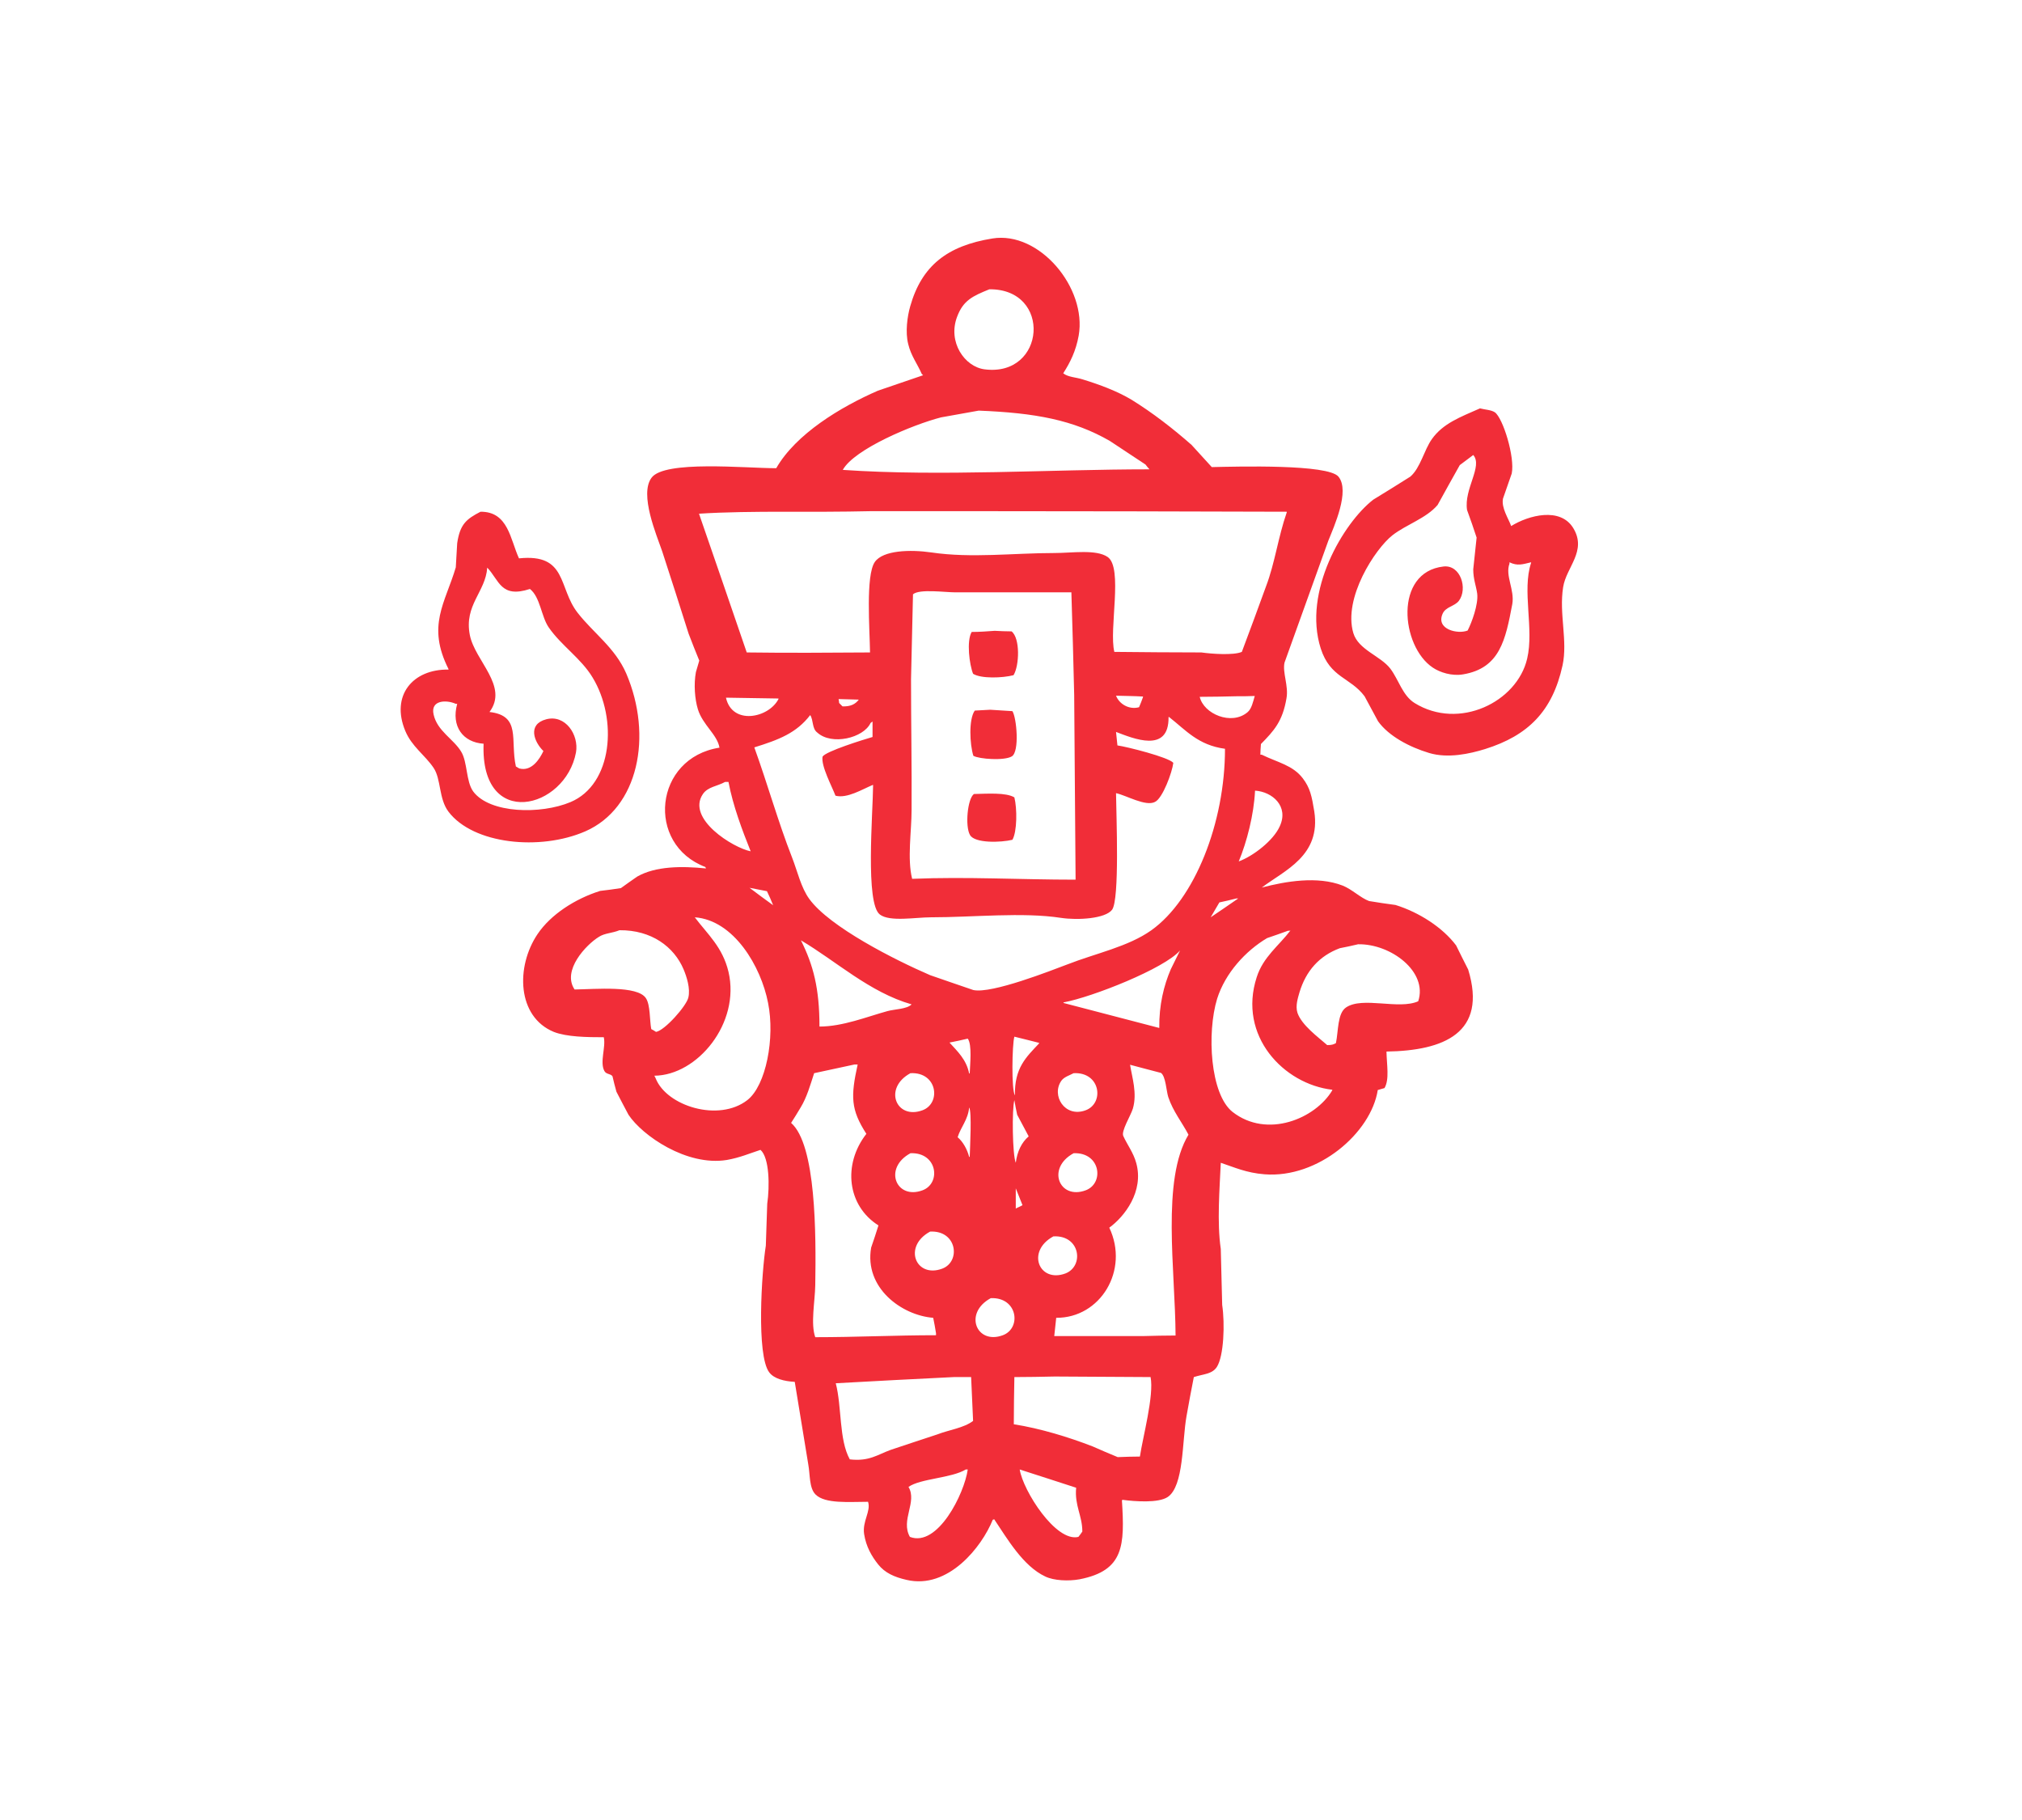 <?xml version="1.0" encoding="utf-8"?>
<!-- Generator: Adobe Illustrator 24.1.2, SVG Export Plug-In . SVG Version: 6.00 Build 0)  -->
<svg version="1.1" id="Layer_1" xmlns="http://www.w3.org/2000/svg" xmlns:xlink="http://www.w3.org/1999/xlink" x="0px" y="0px"
	 viewBox="0 0 720 648" style="enable-background:new 0 0 720 648;" xml:space="preserve">
<style type="text/css">
	.st0{fill-rule:evenodd;clip-rule:evenodd;fill:#F12D38;}
</style>
<g>
	<path id="SVGID_1_" class="st0" d="M493.7,374.4c0.1,4.8,1.1,9.9-0.7,13c-0.8,0.2-1.6,0.5-2.4,0.7c-2.4,15.3-21.3,31.5-40.3,30
		c-6.5-0.5-10.8-2.5-15.6-4.1c-0.4,9.2-1.4,21.1,0,30.7c0.2,6.6,0.3,13.3,0.5,19.9c1,6.7,0.6,18.2-1.9,22.1
		c-1.7,2.6-4.8,2.5-8.2,3.6c-0.9,4.6-1.8,9.3-2.6,13.9c-1.6,8.9-0.9,24.9-6.7,28.8c-3.3,2.2-11.6,1.6-16.1,1
		c-0.1,0.1-0.2,0.2-0.2,0.2c1,16,0.8,25-15.1,28.1c-3.9,0.7-9.1,0.5-12.2-1c-7.9-3.7-13.5-13.4-18.2-20.4c-0.2,0.1-0.3,0.2-0.5,0.2
		c-3.9,9.7-15.9,24.9-30.7,21.4c-4.4-1-7.7-2.5-10.1-5.5c-2.3-2.9-4.3-6.3-5-10.8c-0.7-4.6,2.5-8.1,1.4-11.5
		c-6.7,0-15.3,0.8-18.7-2.6c-2.3-2.3-1.9-7-2.6-10.8c-1.6-9.8-3.2-19.5-4.8-29.3c-3.7-0.2-7.4-1.1-9.1-3.4
		c-4.6-6.1-2.7-35.7-1.2-45.1c0.2-5,0.3-9.9,0.5-14.9c0.9-6.2,0.8-16.4-2.4-19.2c-3.7,1.2-7.4,2.8-12,3.6
		c-14.3,2.3-30.1-8.7-35-16.1c-1.4-2.7-2.9-5.4-4.3-8.2c-0.5-1.8-1-3.7-1.4-5.5c-0.7-1-2.2-0.6-2.9-1.9c-1.7-3.2,0.6-8.5-0.2-12
		c-6,0-13.2-0.1-17.8-1.9c-13.1-5.4-13.6-23.2-5.8-34.8c4.7-7,13.4-12.6,22.3-15.4c2.5-0.3,5-0.6,7.4-1c1.9-1.4,3.8-2.7,5.8-4.1
		c6.5-3.7,15.7-3.8,24.5-2.9c-0.1-0.2-0.2-0.3-0.2-0.5c-21.4-8.1-18.3-38.9,5-42.5c-0.8-4.7-6-8.1-7.7-13.7
		c-1.1-3.6-1.5-8.9-0.7-13.2c0.4-1.4,0.8-2.7,1.2-4.1c-1.3-3.2-2.6-6.4-3.8-9.6c-3.1-9.8-6.2-19.5-9.4-29.3
		c-2-5.8-8.2-20.3-3.8-26.2c4.6-6.3,33.4-3.4,44.4-3.4c7-12.2,22.9-21.8,36.2-27.6c5.4-1.8,10.7-3.7,16.1-5.5
		c-0.2-0.2-0.3-0.3-0.5-0.5c-1.5-3.5-3.8-6.4-4.8-10.6c-1.1-4.3-0.3-9.9,0.7-13.4c4.1-14.5,13.2-21.6,29.3-24.2
		c16.7-2.7,33.7,17.6,30.7,34.6c-1,5.5-3,9.5-5.5,13.4c1.7,1.4,4.6,1.4,7,2.2c5.9,1.8,12.3,4.2,17.3,7.2
		c7.6,4.7,14.8,10.3,21.4,16.1c2.4,2.6,4.8,5.3,7.2,7.9c9.3-0.2,41.4-1.1,45.1,3.4c4.2,5.1-1.6,17.8-3.6,22.8
		c-5.2,14.5-10.4,29-15.6,43.4c-0.8,3.5,1.5,8.3,0.7,12.7c-1.4,8.3-4.5,11.6-9.1,16.3c-0.1,1.3-0.2,2.6-0.2,3.8c0.2,0,0.3,0,0.5,0
		c5.7,2.8,11,3.7,14.6,8.4c2.6,3.4,3.2,6.3,4.1,11.8c2.4,15.8-10.5,20.9-18.7,27.1c8.4-2.2,19.8-4.2,28.8-0.7
		c3.3,1.3,6.4,4.4,9.4,5.5c3.1,0.5,6.2,1,9.4,1.4c8.4,2.6,16.8,8,21.6,14.4c1.4,2.9,2.9,5.8,4.3,8.6
		C529.7,367.8,514.1,374.1,493.7,374.4L493.7,374.4z M352.3,103c-5.9,2.4-9.3,3.9-11.5,9.8c-3.4,9,2.7,17.8,9.8,18.7
		C372.4,134.3,374.7,102.8,352.3,103L352.3,103z M527,145.4c1.9,0.5,3.9,0.5,5.3,1.4c2.9,2.1,7.2,16,6,21.8c-1,3-2.1,5.9-3.1,8.9
		c-0.7,3.3,2,7.2,2.9,9.8c6.3-3.9,17.5-6.8,22.1,0.7c5,8.2-2.5,13.9-3.6,21.1c-1.5,9.5,1.7,19-0.2,27.8c-3.6,16.4-12.3,25-27.6,29.8
		c-5.5,1.7-13.2,3.4-19.9,1.4c-7-2.1-14.4-6-18.2-11.3c-1.6-3-3.2-5.9-4.8-8.9c-5.1-6.8-12.2-6.5-15.6-17
		c-6.5-20.3,8.1-44.8,18.7-53c4.4-2.7,8.8-5.4,13.2-8.2c3.6-3.1,4.9-9.5,7.7-13.4C513.9,150.7,520,148.5,527,145.4L527,145.4z
		 M348.5,146.2c-4.5,0.8-9,1.6-13.4,2.4c-10.1,2.6-30.9,11.3-35,18.7c34.8,2.4,74-0.2,109.2-0.2c-0.5-0.6-1-1.1-1.4-1.7
		c-4.2-2.8-8.5-5.6-12.7-8.4C382.2,149.5,368.6,147,348.5,146.2L348.5,146.2z M524.6,162c-1.6,1.2-3.2,2.4-4.8,3.6
		c-2.6,4.7-5.3,9.4-7.9,14.2c-4.1,4.8-11.1,6.9-16.1,10.8c-6.1,4.8-17.6,22.3-13.9,34.8c1.8,6,9.7,8.1,13.2,12.7
		c3,4,4.3,9.5,8.6,12.2c15.8,9.8,36.5-0.3,40.1-15.8c2.5-10.6-1.9-24.2,1.4-34.1c0-0.1,0-0.2,0-0.2c-3,0.7-4.8,1.4-7.7,0
		c0,0.2,0,0.3,0,0.5c-1.6,4.3,1.9,9.3,1,14.4c-2.4,12.7-4.4,22.8-17.5,25c-4,0.7-8.3-0.7-10.8-2.4c-11.4-7.6-13.9-34,3.8-36
		c6.1-0.7,8.7,7.9,5.5,12.2c-1.5,2-4.7,2.1-5.8,4.6c-2.5,5.6,5.4,7.4,8.9,6c1.4-2.7,3.9-9.3,3.4-13.2c-0.4-2.8-1.4-5.1-1.4-8.6
		c0.4-3.8,0.8-7.5,1.2-11.3c-1.1-3.3-2.2-6.6-3.4-9.8C521.2,174.1,528.1,166,524.6,162L524.6,162z M309.8,232.3
		c-0.1-8.2-1.6-27.4,1.7-32.2c2.9-4.2,12.6-4.5,20.2-3.4c14.2,2.1,29.2,0.2,43.7,0.2c6.3,0,14.9-1.4,19,1.4
		c5.6,3.8,0.4,25.8,2.4,33.8c10.3,0.1,20.6,0.2,31,0.2c3.5,0.5,11.4,1.1,14.4-0.2c2.9-7.8,5.8-15.5,8.6-23.3
		c3.2-8.4,4.3-17.5,7.4-26.4c0-0.1,0-0.2,0-0.2c-36.4-0.1-72.8-0.2-109.2-0.2c-13,0-25.9,0-38.9,0c-5.3,0.1-10.6,0.2-15.8,0.2
		c-5,0-9.9,0-14.9,0c-10.3,0-21.2,0.1-30.5,0.7c5.7,16.5,11.4,33,17,49.4C280.6,232.5,295.2,232.4,309.8,232.3L309.8,232.3z
		 M171.1,182.2c9.9-0.1,10.6,9.9,13.7,16.6c17.3-1.8,13.9,10.5,20.9,19.4c5.7,7.3,13.3,12.4,17.3,21.6c9.5,22.2,4.4,47.9-14.6,56.2
		c-16.1,7-39.9,4.6-48.7-7c-3.5-4.6-2.6-11.6-5.3-15.6c-3.1-4.6-7.8-7.6-10.1-13.2c-5.2-12.5,2.6-22,15.4-21.8c0-0.1,0-0.2,0-0.2
		c-7.8-15.5-1.2-23.4,2.6-36.2c0.2-2.9,0.3-5.8,0.5-8.6C163.8,186.6,166.1,184.8,171.1,182.2L171.1,182.2z M173.5,202.1
		c-0.6,8.7-8.3,13.3-6.2,24c1.8,9.2,13.9,18.2,7,27.4c11.4,1.3,7.3,10,9.4,19.4c0.4,0.2,0.8,0.5,1.2,0.7c4.4,1.2,7.3-3.4,8.6-6.2
		c-3.3-3.2-5.8-9.5,1-11.3c6.8-1.8,11.7,5.5,10.6,11.8c-3.8,20.3-34.1,27.8-32.9-3.1c-7.4-0.5-11.6-6.2-9.4-14.2c-0.2,0-0.3,0-0.5,0
		c-3.3-1.5-9.1-1.4-7.9,3.8c1.3,5.9,7.1,8.7,9.8,13.2c2.3,3.7,1.7,10.6,4.3,14.2c5.9,7.9,24.1,8.2,34.6,3.8
		c15.1-6.3,16.9-29.6,7.9-44.4c-4.1-6.8-11.1-11.3-15.6-17.8c-2.7-3.9-3-10.8-6.7-13.7C178.3,213.1,177.8,206.6,173.5,202.1
		L173.5,202.1z M383,313.2c-0.2-21.9-0.3-43.8-0.5-65.8c-0.3-12.2-0.6-24.3-1-36.5c-13.8,0-27.5,0-41.3,0c-3.8,0-12.8-1.3-15.1,0.7
		c-0.2,10.1-0.5,20.2-0.7,30.2c0,15.9,0.3,30.9,0.2,46.6c0,7.5-1.6,17.4,0.2,24.5C344.3,312.1,363.1,313.2,383,313.2L383,313.2z
		 M354.2,224.6c2,0.1,4,0.2,6,0.2c3.1,2.4,2.8,12.2,0.7,15.6c-3.9,1-11.5,1.3-14.4-0.5c-1.3-3.2-2.4-11.7-0.5-14.9
		C348.8,225,351.5,224.8,354.2,224.6L354.2,224.6z M397.4,247.7c1.1,2.9,4.6,5.1,8.2,4.1c0.5-1.2,1-2.4,1.4-3.6c0-0.1,0-0.2,0-0.2
		C403.8,247.8,400.6,247.8,397.4,247.7L397.4,247.7z M440.2,247.9c-4.3,0.1-8.6,0.2-13,0.2c1.4,6.1,11.3,10.3,17,5.5
		c1.5-1.2,2-3.8,2.6-5.8C444.6,247.9,442.4,247.9,440.2,247.9L440.2,247.9z M258.5,248.4c2.2,9.9,15.2,7.3,18.7,0.5
		c0-0.1,0-0.2,0-0.2C271,248.6,264.7,248.5,258.5,248.4L258.5,248.4z M298.6,248.9c0.1,0.5,0.2,1,0.2,1.4c0.4,0.4,0.8,0.8,1.2,1.2
		c2.9,0.1,4.6-0.8,5.8-2.4C303.4,249,301,249,298.6,248.9L298.6,248.9z M352.6,252.7c2.6,0.2,5.3,0.3,7.9,0.5
		c1.5,2.3,2.6,14.4-0.2,16.1c-2.6,1.6-11.6,1-13.7-0.2c-1.3-4.1-1.7-13,0.5-16.1C348.9,252.9,350.7,252.8,352.6,252.7L352.6,252.7z
		 M288.5,254.6c-4.9,6.4-11.2,8.8-19.9,11.5c4.8,13.3,8.5,26.6,13.4,39.1c2,5.1,3.2,10.8,6.2,14.9c7.3,10,30.5,21.7,43,27.1
		c5.1,1.8,10.2,3.5,15.4,5.3c6.6,1.4,27.8-7,33.4-9.1c10.2-4,21.7-6.3,30-12.2c15.4-11,26.2-38.2,26.2-64.6
		c-9.6-1.3-13.9-6.6-19.9-11.3c-0.1,0-0.2,0-0.2,0c0.2,13.1-12.6,7.6-18.7,5.3c0.2,1.6,0.3,3.2,0.5,4.8c3.5,0.5,18.2,4.2,19.9,6.2
		c-0.4,3.4-3.8,12.6-6.5,13.9c-3.3,1.8-10.4-2.4-13.9-3.1c0.1,8.4,1.3,37.8-1.4,41.5c-2.4,3.2-12.2,3.8-18.2,2.9
		c-13.7-2.1-31.2-0.2-46.3-0.2c-5.5,0-14.7,1.7-18.2-1c-5.2-3.9-2.5-35.7-2.4-46.1c-0.1,0-0.2,0-0.2,0c-3.6,1.5-9.1,4.9-13.2,3.8
		c-1.2-3.2-5.2-10.6-4.6-13.9c1.1-1.9,14.7-6.1,17.8-7c0-1.8,0-3.7,0-5.5c-0.2,0.2-0.5,0.3-0.7,0.5c-2.5,5.4-13.9,8.1-19,3.4
		C289.1,259.4,289.7,256.4,288.5,254.6L288.5,254.6z M258.2,278.4c-2.9,1.6-6.1,1.7-7.9,4.3c-6,8.8,10.8,19.2,17,20.4
		c-3-7.5-6.3-16.2-7.9-24.7C259,278.4,258.6,278.4,258.2,278.4L258.2,278.4z M446.9,281.5c-0.4,8.5-2.9,18.2-5.8,25.2
		c5.2-1.9,12.4-7.5,14.6-12.5C459,287.1,453.1,281.9,446.9,281.5L446.9,281.5z M346.8,282.7c4.8-0.1,11.4-0.6,14.4,1.2
		c1,3.9,1,12.2-0.7,15.1c-4.1,1-13.4,1.3-15.1-1.7C343.6,294.2,344.5,284.4,346.8,282.7L346.8,282.7z M266.9,316.1
		c2.8,2.1,5.6,4.2,8.4,6.2c-0.7-1.7-1.4-3.4-2.2-5C271,316.9,269,316.5,266.9,316.1L266.9,316.1z M440.2,319.9c-2,0.5-4,1-6,1.4
		c-1,1.8-2.1,3.5-3.1,5.3c3.3-2.2,6.6-4.5,9.8-6.7C440.6,319.9,440.4,319.9,440.2,319.9L440.2,319.9z M247.4,326.6
		c4.6,6.1,9.9,10.6,12,19.4c4.3,18.3-11.1,36.9-26.4,37c0.2,0.3,0.3,0.6,0.5,1c3.9,9.8,22.4,15.6,32.6,7.7
		c6.7-5.2,9.9-22.2,7.4-34.6C271,344.1,261.3,327.6,247.4,326.6L247.4,326.6z M220.6,331.2c-2.7,1.1-5.3,1-7.4,2.4
		c-4.4,2.7-13.2,11.9-8.6,18.7c7.5-0.1,22.4-1.5,25.4,3.1c1.6,2.4,1.3,7.9,1.9,11c0.6,0.3,1.1,0.6,1.7,1c3.1-0.5,10.8-9.2,11.5-12.2
		c0.8-3.2-0.6-7.5-1.7-10.1C240,337.1,232,331.1,220.6,331.2L220.6,331.2z M458.6,331.4c-2.5,0.9-5,1.8-7.4,2.6
		c-7.6,4.5-14.9,12.4-17.8,21.6c-3.7,12.1-2.5,34,5.5,40.3c12.3,9.6,29.5,2.4,35.5-7.7c0-0.1,0-0.2,0-0.2
		c-17.3-2-33.7-19.2-26.9-40.1c2.3-7.2,7.9-11.2,12-16.6C459.3,331.4,459,331.4,458.6,331.4L458.6,331.4z M291.8,365.5
		c8.3,0,16.9-3.5,24.2-5.5c2.5-0.7,7-0.7,8.6-2.4c-15-4.3-27-15.5-39.4-22.8C289.6,343.6,291.8,351.9,291.8,365.5L291.8,365.5z
		 M483.6,336.2c-2.2,0.5-4.3,1-6.5,1.4c-7.3,2.7-12.1,8.1-14.4,15.8c-0.5,1.8-1.5,4.7-0.7,7.2c1.5,4.4,7.3,8.6,10.6,11.5
		c1.6,0,2.2-0.2,3.1-0.7c0.9-4.3,0.5-10.6,3.6-12.7c5.9-4,18.8,0.9,25.7-2.2C508.5,346,495.3,336,483.6,336.2L483.6,336.2z
		 M420.2,338.4c-5.5,6.4-31.2,16.6-41.5,18.5c0,0.1,0,0.2,0,0.2c11.4,3,22.7,5.9,34.1,8.9c-0.1-8.1,1.6-15.1,4.1-20.9
		C418,342.9,419.1,340.6,420.2,338.4L420.2,338.4z M361.2,369.1c-0.8,2.7-1.1,19,0.2,20.9c-0.2-9.8,4-13.6,8.6-18.5
		c0-0.1,0-0.2,0-0.2C367.1,370.6,364.2,369.8,361.2,369.1L361.2,369.1z M344.6,369.8c-2.2,0.5-4.3,1-6.5,1.4c2.8,3.1,6,6,7,11
		c0.1,0,0.2,0,0.2,0C345.4,379.1,346.2,371.9,344.6,369.8L344.6,369.8z M304.3,379c-4.8,1-9.6,2.1-14.4,3.1
		c-1.4,4.3-2.6,8.6-4.8,12.2c-1.1,1.8-2.2,3.7-3.4,5.5c8.9,7.8,8.9,39.5,8.6,57.8c-0.1,5.8-1.7,13.7,0,18.5c14.6,0,28.6-0.7,43-0.7
		c0-0.2,0-0.5,0-0.7c-0.3-1.8-0.6-3.7-1-5.5c-11.3-0.9-24.6-10.7-22.1-25c0.9-2.6,1.8-5.3,2.6-7.9c-11.1-7-12.8-21.7-4.3-32.6
		c-5.6-8.7-5.6-13.3-3.1-24.7C305.1,379,304.7,379,304.3,379L304.3,379z M376.1,469.2c-0.2,2.2-0.5,4.3-0.7,6.5c0.5,0,1,0,1.4,0
		c1.8,0,3.5,0,5.3,0c8.3,0,16.6,0,25,0c3.8-0.1,7.7-0.2,11.5-0.2c-0.1-23.2-5.1-55.5,4.6-71.5c-2.3-4.4-5.5-8.3-7.2-13.4
		c-0.7-2.2-0.9-7.4-2.6-8.6c-3.7-1-7.4-1.9-11-2.9c0.7,4.5,2.6,10.1,1,15.6c-0.7,2.4-4.3,8.1-3.4,9.8c1.4,3.1,3.6,5.9,4.6,9.6
		c2.8,10.1-4.2,19.1-9.6,23C402.2,452.3,391.8,469.3,376.1,469.2L376.1,469.2z M324.2,382.1c-9.8,5.3-5.1,16.7,4.3,13.2
		C335.2,392.8,333.8,381.6,324.2,382.1L324.2,382.1z M382.3,382.1c-1.5,0.8-3.3,1.3-4.3,2.6c-3.8,5.2,1.1,13.4,8.6,10.6
		C393.3,392.8,391.9,381.6,382.3,382.1L382.3,382.1z M361.2,391.7c-0.9,3.2-0.7,19.5,0.5,22.3c0.5-4,2.1-7.3,4.6-9.4
		c-1.4-2.6-2.7-5.1-4.1-7.7C361.8,395.2,361.5,393.4,361.2,391.7L361.2,391.7z M345.1,394.3c-0.4,4.4-3,7-4.1,10.6
		c1.9,1.6,3.4,4.3,4.1,7c0.1,0,0.2,0,0.2,0C345.4,408.5,346.1,395.8,345.1,394.3L345.1,394.3z M324.2,410.6
		c-9.8,5.3-5.1,16.7,4.3,13.2C335.2,421.3,333.8,410.2,324.2,410.6L324.2,410.6z M382.3,410.6c-9.8,5.3-5.1,16.7,4.3,13.2
		C393.3,421.3,391.9,410.2,382.3,410.6L382.3,410.6z M361.7,423.1c0,2.4,0,4.8,0,7.2c0.3-0.2,0.6-0.3,1-0.5c0.5-0.2,1-0.5,1.4-0.7
		C363.3,427.1,362.5,425.1,361.7,423.1L361.7,423.1z M331.2,438.5c-9.8,5.3-5.1,16.7,4.3,13.2C342.2,449.2,340.8,438,331.2,438.5
		L331.2,438.5z M375.1,440.2c-9.8,5.3-5.1,16.7,4.3,13.2C386.1,450.8,384.7,439.7,375.1,440.2L375.1,440.2z M352.8,462.2
		c-9.8,5.3-5.1,16.7,4.3,13.2C363.8,472.9,362.4,461.8,352.8,462.2L352.8,462.2z M375.6,490.1c-4.8,0.1-9.6,0.2-14.4,0.2
		c-0.1,5.6-0.2,11.2-0.2,16.8c9.5,1.5,19.6,4.6,28.1,7.9c3,1.3,5.9,2.6,8.9,3.8c2.6-0.1,5.3-0.2,7.9-0.2c1-6.8,5.1-21.8,3.8-28.3
		C398.3,490.2,387,490.2,375.6,490.1L375.6,490.1z M339.6,490.3c-14,0.7-28,1.4-42,2.2c2.2,8.4,1.1,20.1,5,27.1
		c6.9,0.8,9.9-1.7,14.6-3.4c5.5-1.8,11-3.7,16.6-5.5c4.1-1.6,9.5-2.3,12.7-4.8c-0.2-5.2-0.5-10.4-0.7-15.6
		C343.8,490.3,341.7,490.3,339.6,490.3L339.6,490.3z M343.9,523.2c-5.1,3.1-16.1,3.2-20.4,6.2c3.2,5.4-2.9,11.8,0.5,17.8
		c9.9,3.8,19.4-15.4,20.6-24C344.4,523.2,344.2,523.2,343.9,523.2L343.9,523.2z M363.1,523.2c1.2,7.6,12.9,26,20.9,24
		c0.5-0.6,1-1.3,1.4-1.9c0-5.7-2.8-9.2-2.2-15.6C376.6,527.5,369.8,525.4,363.1,523.2L363.1,523.2z"/>
</g>
</svg>
